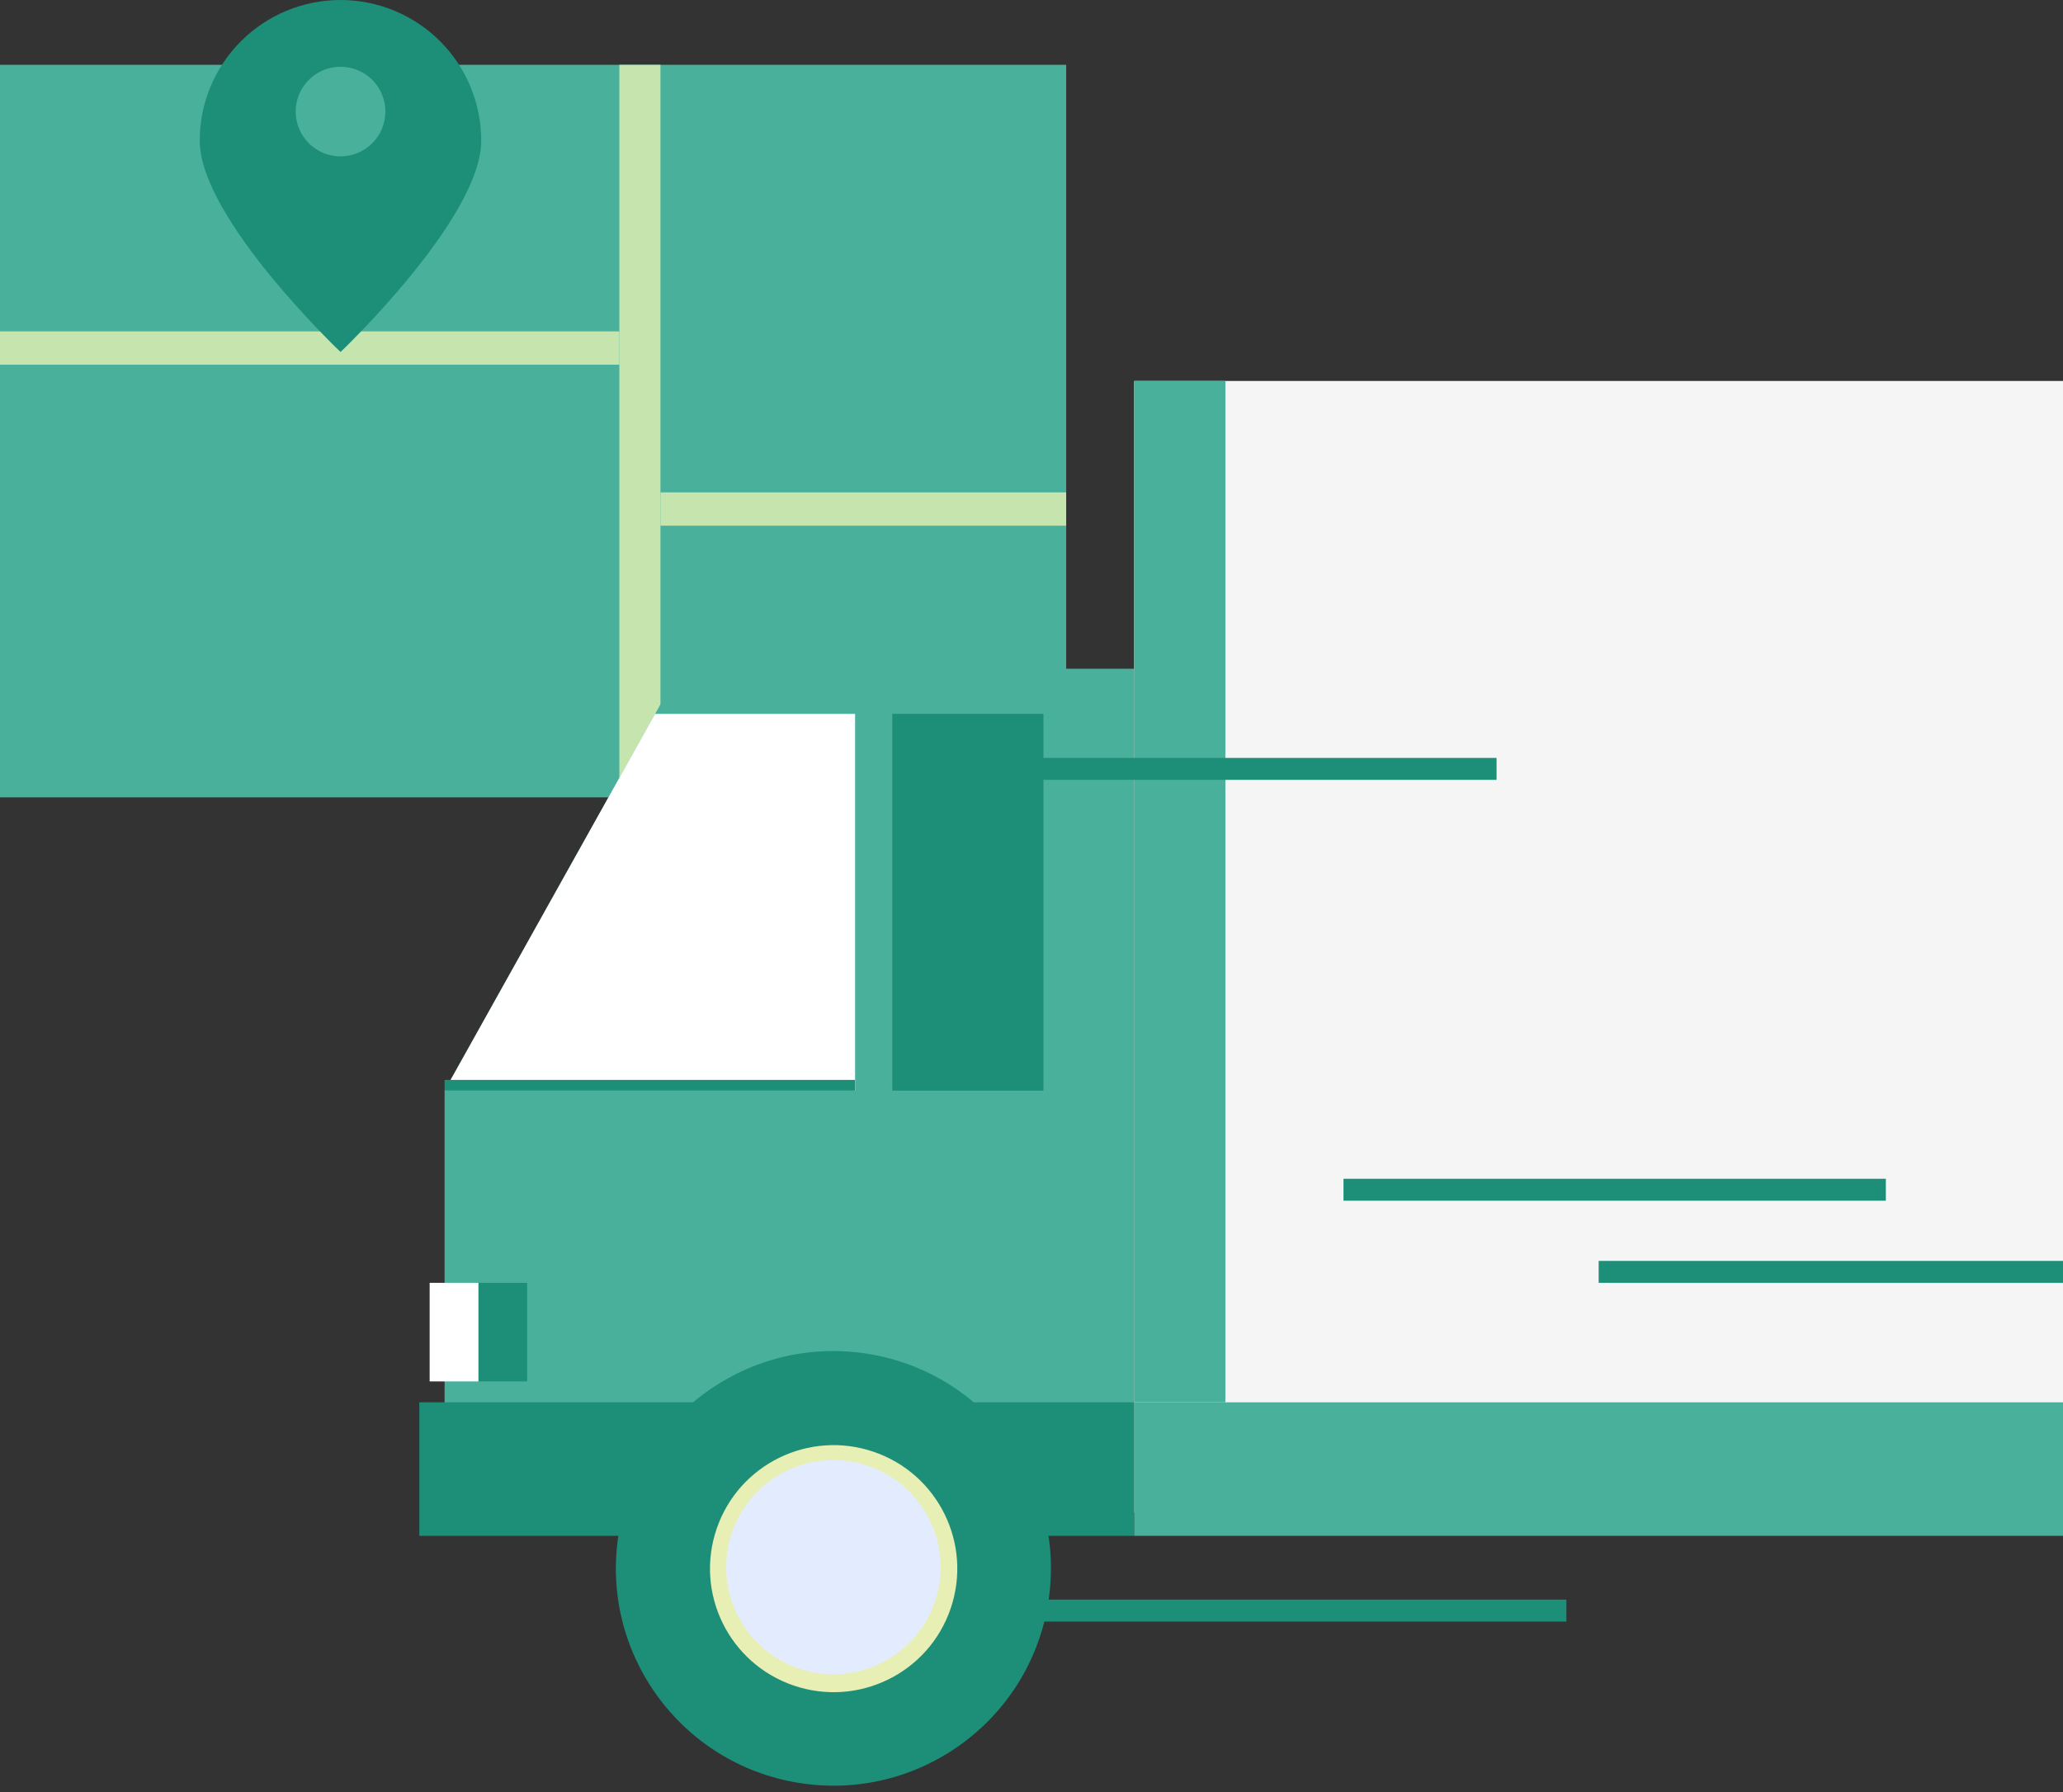 <svg width="244" height="212" viewBox="0 0 244 212" fill="none" xmlns="http://www.w3.org/2000/svg">
<rect x="0" y="0" width="244" height="212" fill="#333333" stroke="none"/>
<g clip-path="url(#clip0_112_467)">
<path d="M126.102 7.667H0V94.322H126.102V7.667Z" fill="#49B09B"/>
<path d="M73.253 39.202H0V43.142H73.253V39.202Z" fill="#C6E5AE"/>
<path d="M126.102 58.247H78.115V62.187H126.102V58.247Z" fill="#C6E5AE"/>
<path d="M78.115 7.667H73.253V94.322H78.115V7.667Z" fill="#C6E5AE"/>
<path d="M40.278 0C35.86 0 31.624 1.753 28.5 4.874C25.377 7.995 23.622 12.228 23.622 16.642C23.622 25.829 40.278 41.64 40.278 41.64C40.278 41.64 56.916 25.829 56.916 16.642C56.918 14.457 56.489 12.294 55.654 10.275C54.819 8.256 53.594 6.421 52.049 4.875C50.504 3.33 48.669 2.104 46.649 1.267C44.629 0.431 42.464 -1.23358e-06 40.278 0ZM40.278 18.497C39.229 18.497 38.203 18.186 37.331 17.604C36.458 17.021 35.779 16.194 35.377 15.225C34.976 14.257 34.871 13.191 35.075 12.163C35.28 11.135 35.785 10.191 36.527 9.449C37.269 8.708 38.214 8.203 39.243 7.999C40.272 7.794 41.338 7.899 42.308 8.3C43.277 8.702 44.105 9.381 44.688 10.252C45.271 11.124 45.582 12.149 45.582 13.197C45.582 14.603 45.023 15.951 44.029 16.945C43.034 17.939 41.684 18.497 40.278 18.497Z" fill="#1D8F78"/>
<path d="M134.147 178.928H52.584V129.02L80.467 79.111H134.147V178.928Z" fill="#49B09B"/>
<path d="M325.528 45.068H134.147V178.946H325.528V45.068Z" fill="#F5F5F5"/>
<path d="M52.584 129.02H101.136V84.447H77.479L52.584 129.02Z" fill="white"/>
<path d="M134.147 165.89H49.596V181.684H134.147V165.89Z" fill="#1D8F78"/>
<path d="M62.344 151.757H56.58V163.417H62.344V151.757Z" fill="#1D8F78"/>
<path d="M56.58 151.757H50.816V163.417H56.58V151.757Z" fill="white"/>
<path d="M123.414 84.447H105.539V129.02H123.414V84.447Z" fill="#1D8F78"/>
<path d="M244.018 165.89H134.147V181.684H244.018V165.89Z" fill="#49B09B"/>
<path d="M144.932 45.068H134.147V165.89H144.932V45.068Z" fill="#49B09B"/>
<path d="M123.962 189.67C126.248 175.658 116.734 162.448 102.711 160.163C88.688 157.879 75.466 167.386 73.18 181.397C70.894 195.409 80.408 208.619 94.431 210.903C108.454 213.188 121.675 203.681 123.962 189.67Z" fill="#1D8F78"/>
<path d="M112.436 190.29C115.047 182.654 110.968 174.35 103.326 171.741C95.684 169.133 87.372 173.209 84.762 180.844C82.151 188.48 86.23 196.785 93.872 199.393C101.514 202.002 109.826 197.926 112.436 190.29Z" fill="#E7EFB4"/>
<path d="M98.573 198.061C105.574 198.061 111.25 192.39 111.25 185.394C111.25 178.398 105.574 172.727 98.573 172.727C91.571 172.727 85.895 178.398 85.895 185.394C85.895 192.39 91.571 198.061 98.573 198.061Z" fill="#E3ECFF"/>
<path d="M101.119 127.748H52.584V129.02H101.119V127.748Z" fill="#1D8F78"/>
<path d="M223.048 139.443H158.901V142.04H223.048V139.443Z" fill="#1D8F78"/>
<path d="M177.006 89.658H112.859V92.255H177.006V89.658Z" fill="#1D8F78"/>
<path d="M185.263 189.228H121.116V191.825H185.263V189.228Z" fill="#1D8F78"/>
<path d="M253.23 149.16H189.082V151.757H253.23V149.16Z" fill="#1D8F78"/>
</g>
<defs>
<clipPath id="clip0_112_467">
<rect width="244" height="212" fill="white"/>
</clipPath>
</defs>
</svg>